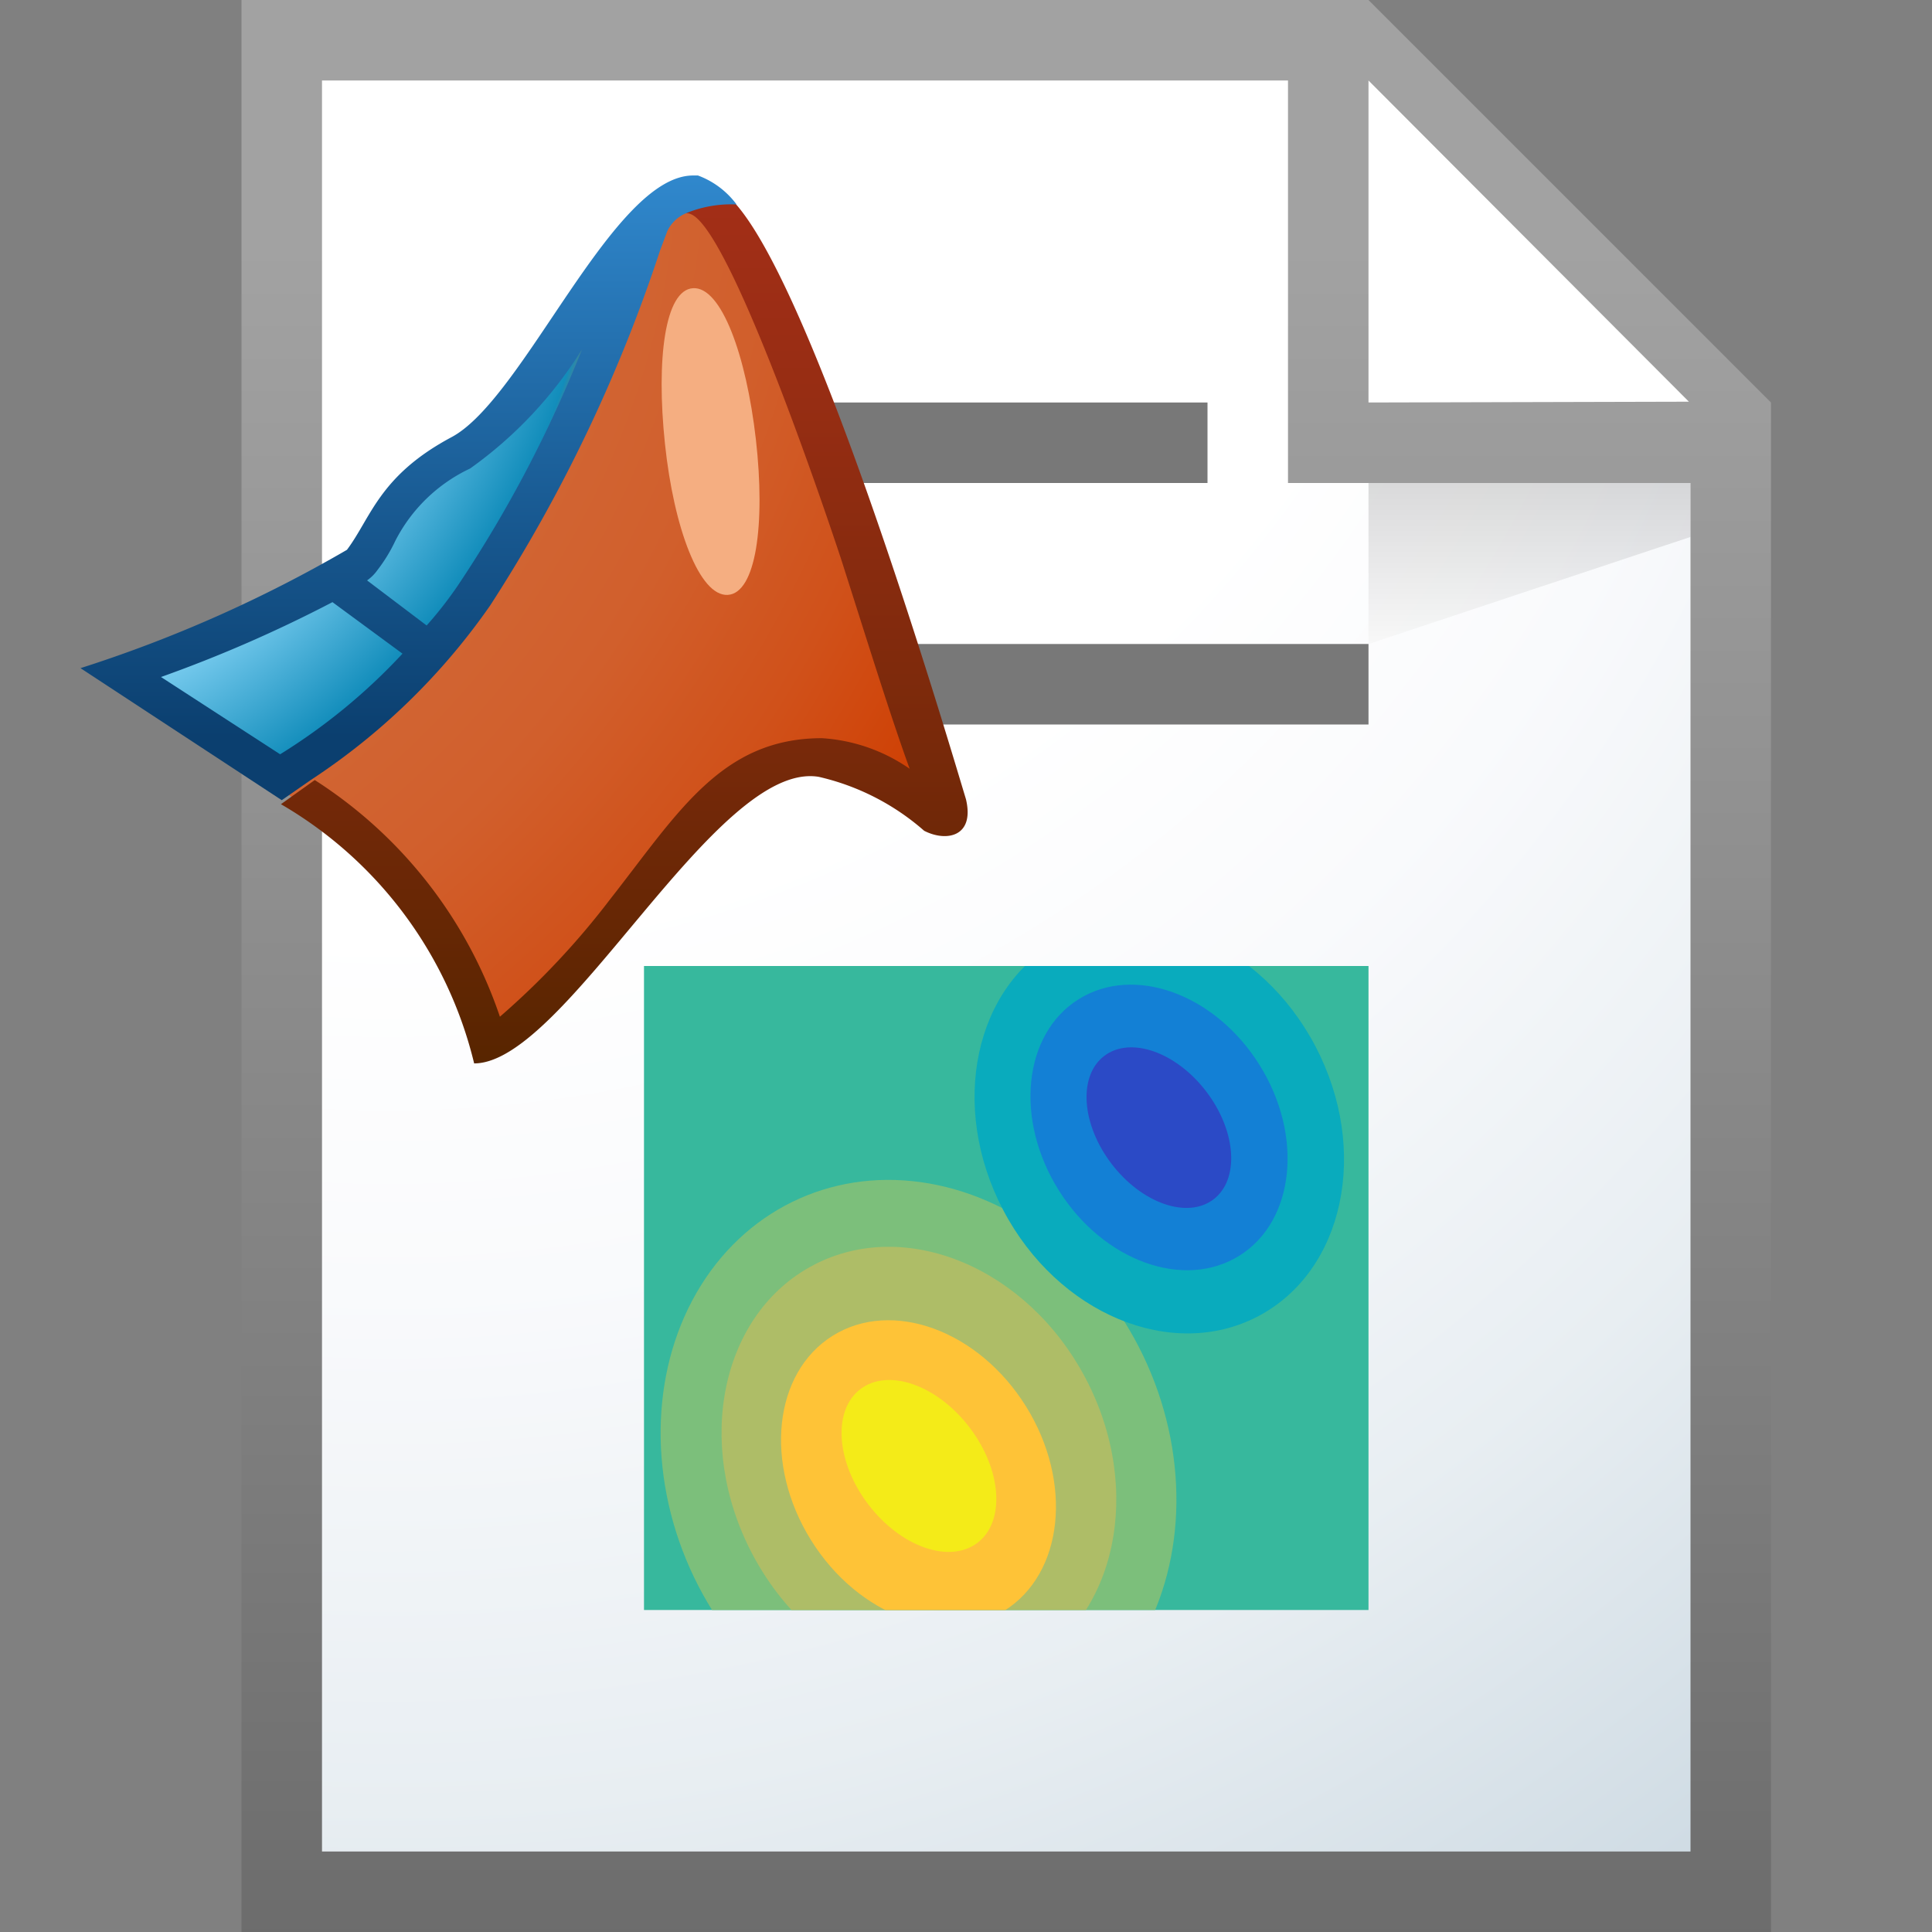 <svg xmlns="http://www.w3.org/2000/svg" xmlns:xlink="http://www.w3.org/1999/xlink" viewBox="0 0 24 24"><rect x="0" y="0" width="24" height="24" fill="#808080" stroke="none"/><defs><style>.cls-1{fill:none;}.cls-2{isolation:isolate;}.cls-3{opacity:0.9;fill:url(#New_Gradient_Swatch_1);}.cls-4{fill:#fff;}.cls-5{fill:url(#radial-gradient);}.cls-6{opacity:0.2;mix-blend-mode:multiply;fill:url(#linear-gradient);}.cls-7{fill:#37b89d;}.cls-8{clip-path:url(#clip-path);}.cls-9{fill:#7cbf7b;}.cls-10{fill:#aebd67;}.cls-11{fill:#fec337;}.cls-12{fill:#f4eb18;}.cls-13{fill:#09abbd;}.cls-14{fill:#1380d5;}.cls-15{fill:#2b4ac6;}.cls-16{fill:#787878;}.cls-17{fill:url(#radial-gradient-2);}.cls-18{fill:#f5ae81;}.cls-19{fill:url(#linear-gradient-2);}.cls-20{fill:url(#linear-gradient-3);}</style><linearGradient id="New_Gradient_Swatch_1" x1="12.5" y1="24" x2="12.5" gradientUnits="userSpaceOnUse"><stop offset="0" stop-color="#6a6a6a"/><stop offset="0.29" stop-color="#7f7f7f"/><stop offset="0.88" stop-color="#a6a6a6"/></linearGradient><radialGradient id="radial-gradient" cx="-1037.59" cy="-398.45" fy="-420.066" r="75.54" gradientTransform="translate(492.49 191.59) scale(0.47)" gradientUnits="userSpaceOnUse"><stop offset="0.38" stop-color="#fff"/><stop offset="0.48" stop-color="#f9fafc"/><stop offset="0.62" stop-color="#e8eef2"/><stop offset="0.77" stop-color="#ccd9e2"/><stop offset="0.95" stop-color="#a5bccc"/><stop offset="0.95" stop-color="#a4bbcb"/></radialGradient><linearGradient id="linear-gradient" x1="19" y1="8" x2="19" y2="6" gradientUnits="userSpaceOnUse"><stop offset="0" stop-color="#e6e6e6"/><stop offset="1" stop-color="#4d4d4d"/></linearGradient><clipPath id="clip-path"><rect class="cls-1" x="8" y="12" width="9" height="8"/></clipPath><radialGradient id="radial-gradient-2" cx="-84.9" cy="66.41" r="24.82" gradientTransform="matrix(0.46, 0.27, -0.37, 0.57, 64.47, -11.09)" gradientUnits="userSpaceOnUse"><stop offset="0.33" stop-color="#73c8ec"/><stop offset="0.45" stop-color="#128dbb"/><stop offset="0.48" stop-color="#d16432"/><stop offset="0.6" stop-color="#d15f2c"/><stop offset="0.76" stop-color="#d0511a"/><stop offset="0.93" stop-color="#cf3d00"/></radialGradient><linearGradient id="linear-gradient-2" x1="7.75" y1="2.4" x2="7.75" y2="13.17" gradientUnits="userSpaceOnUse"><stop offset="0" stop-color="#a32e17"/><stop offset="0.23" stop-color="#972d13"/><stop offset="0.64" stop-color="#78290a"/><stop offset="1" stop-color="#582500"/></linearGradient><linearGradient id="linear-gradient-3" x1="5.08" y1="2.17" x2="5.08" y2="9.94" gradientUnits="userSpaceOnUse"><stop offset="0" stop-color="#3088cd"/><stop offset="0.55" stop-color="#185991"/><stop offset="0.9" stop-color="#0b3f6f"/></linearGradient></defs><g class="cls-2"><g id="Layer_2" data-name="Layer 2"><g id="Content"><g id="mlfFile_24"><path class="cls-3" d="M22,5,17,0H3V24H22Z"/><polygon class="cls-4" points="20.98 4.99 17 1 17 5 20.98 4.99"/><polygon class="cls-5" points="4 23 4 1 16 1 16 6 21 6 21 23 4 23"/><polygon class="cls-6" points="21 6.67 21 6 17 6 17 8 21 6.67"/><rect class="cls-7" x="8" y="12" width="9" height="8"/><g class="cls-8"><ellipse class="cls-9" cx="11.41" cy="18.21" rx="3.11" ry="3.64" transform="translate(-6.42 6.22) rotate(-24)"/><ellipse class="cls-10" cx="11.41" cy="18.21" rx="2.34" ry="2.82" transform="translate(-7.15 7.39) rotate(-27.69)"/><ellipse class="cls-11" cx="11.41" cy="18.21" rx="1.57" ry="2.01" transform="matrix(0.85, -0.53, 0.53, 0.85, -7.94, 8.87)"/><ellipse class="cls-12" cx="11.41" cy="18.21" rx="0.79" ry="1.2" transform="translate(-8.7 10.65) rotate(-37.33)"/><ellipse class="cls-13" cx="14.4" cy="14.01" rx="2.19" ry="2.64" transform="translate(-4.86 8.3) rotate(-27.69)"/><ellipse class="cls-14" cx="14.4" cy="14.01" rx="1.47" ry="1.88" transform="translate(-5.25 9.81) rotate(-32.16)"/><ellipse class="cls-15" cx="14.4" cy="14.01" rx="0.74" ry="1.12" transform="translate(-5.55 11.6) rotate(-37.33)"/></g><rect class="cls-16" x="8" y="5" width="7" height="1"/><rect class="cls-16" x="8" y="8" width="9" height="1"/><path class="cls-17" d="M11.73,9.73c-.35-1-.59-2-1-3.13l-.59-1.81a10,10,0,0,0-.88-1.73c-.12-.23-.42-.75-.74-.75a.37.37,0,0,0-.22.09c-.21.14-2.16,2.9-2.38,3l-.24.07a1.3,1.3,0,0,0-.44.27,5.58,5.58,0,0,0-.64.73l-.48.68L1.26,8.37S4.69,10.45,4.92,11c.15.41.94,1.55,1.1,2,.51-.12.84-.65,1.18-1a10.21,10.21,0,0,0,1-1.17c.61-.77.85-1.26,1.86-1.38a1.72,1.72,0,0,1,.91.23c.19.15.43.25.61.41S11.85,10.07,11.73,9.73Z"/><path class="cls-18" d="M9.39,5.46c.12,1.06,0,1.91-.35,1.93s-.67-.83-.78-1.88,0-1.91.35-1.93S9.27,4.41,9.39,5.46Z"/><path class="cls-1" d="M7.45,4A6.17,6.17,0,0,1,5.84,5.82a2,2,0,0,0-.93.9,1.93,1.93,0,0,1-.22.36A8.28,8.28,0,0,1,2,8.41L3.78,9.57l.14.07L4,9.59l-.07.05a5.63,5.63,0,0,1,2.3,2.94,9.71,9.71,0,0,0,1.37-1.46c.84-1,1.58-1.91,2.37-1.94l.26,0a2.05,2.05,0,0,1,1.09.38c-.25-.69-.53-1.55-.85-2.6,0,0-1.34-4.09-1.87-4.29H8.52l-.1.05.1-.05C8.24,2.72,7.76,3.61,7.45,4Z"/><path class="cls-19" d="M12,9.93c-.23-.76-2-6.77-3-7.53l-.57.11.05.15a.12.12,0,0,1,.1,0c.53.2,1.87,4.29,1.87,4.29.32,1,.6,1.91.85,2.6a2.14,2.14,0,0,0-1.09-.38c-1.25,0-1.79.93-2.63,2a9.71,9.71,0,0,1-1.37,1.46,5.63,5.63,0,0,0-2.3-2.94l-.42.3h0a5.11,5.11,0,0,1,2.4,3.22h0c1.14,0,3-3.77,4.28-3.56a3,3,0,0,1,1.31.67C11.75,10.46,12.11,10.4,12,9.93Z"/><path class="cls-20" d="M8.67,2.18H8.61c-1,0-2.1,2.77-3,3.25s-1,1-1.3,1.4A16.65,16.65,0,0,1,1,8.3L3.5,9.94l.36-.25A8.17,8.17,0,0,0,6.09,7.52,19.09,19.09,0,0,0,8.2,3.11l.09-.24a.45.45,0,0,1,.23-.22,1.46,1.46,0,0,1,.63-.11A1.05,1.05,0,0,0,8.67,2.18ZM3.48,9.37,2,8.41a16.74,16.74,0,0,0,2.13-.93L5,8.12A7.36,7.36,0,0,1,3.48,9.37Zm2.21-2.1a4.78,4.78,0,0,1-.39.5l-.74-.56a.53.53,0,0,0,.13-.13,1.93,1.93,0,0,0,.22-.36,2,2,0,0,1,.93-.9A5.15,5.15,0,0,0,7.23,4.34,15.69,15.69,0,0,1,5.69,7.27Z"/><rect class="cls-1" width="24" height="24"/></g></g></g></g></svg>